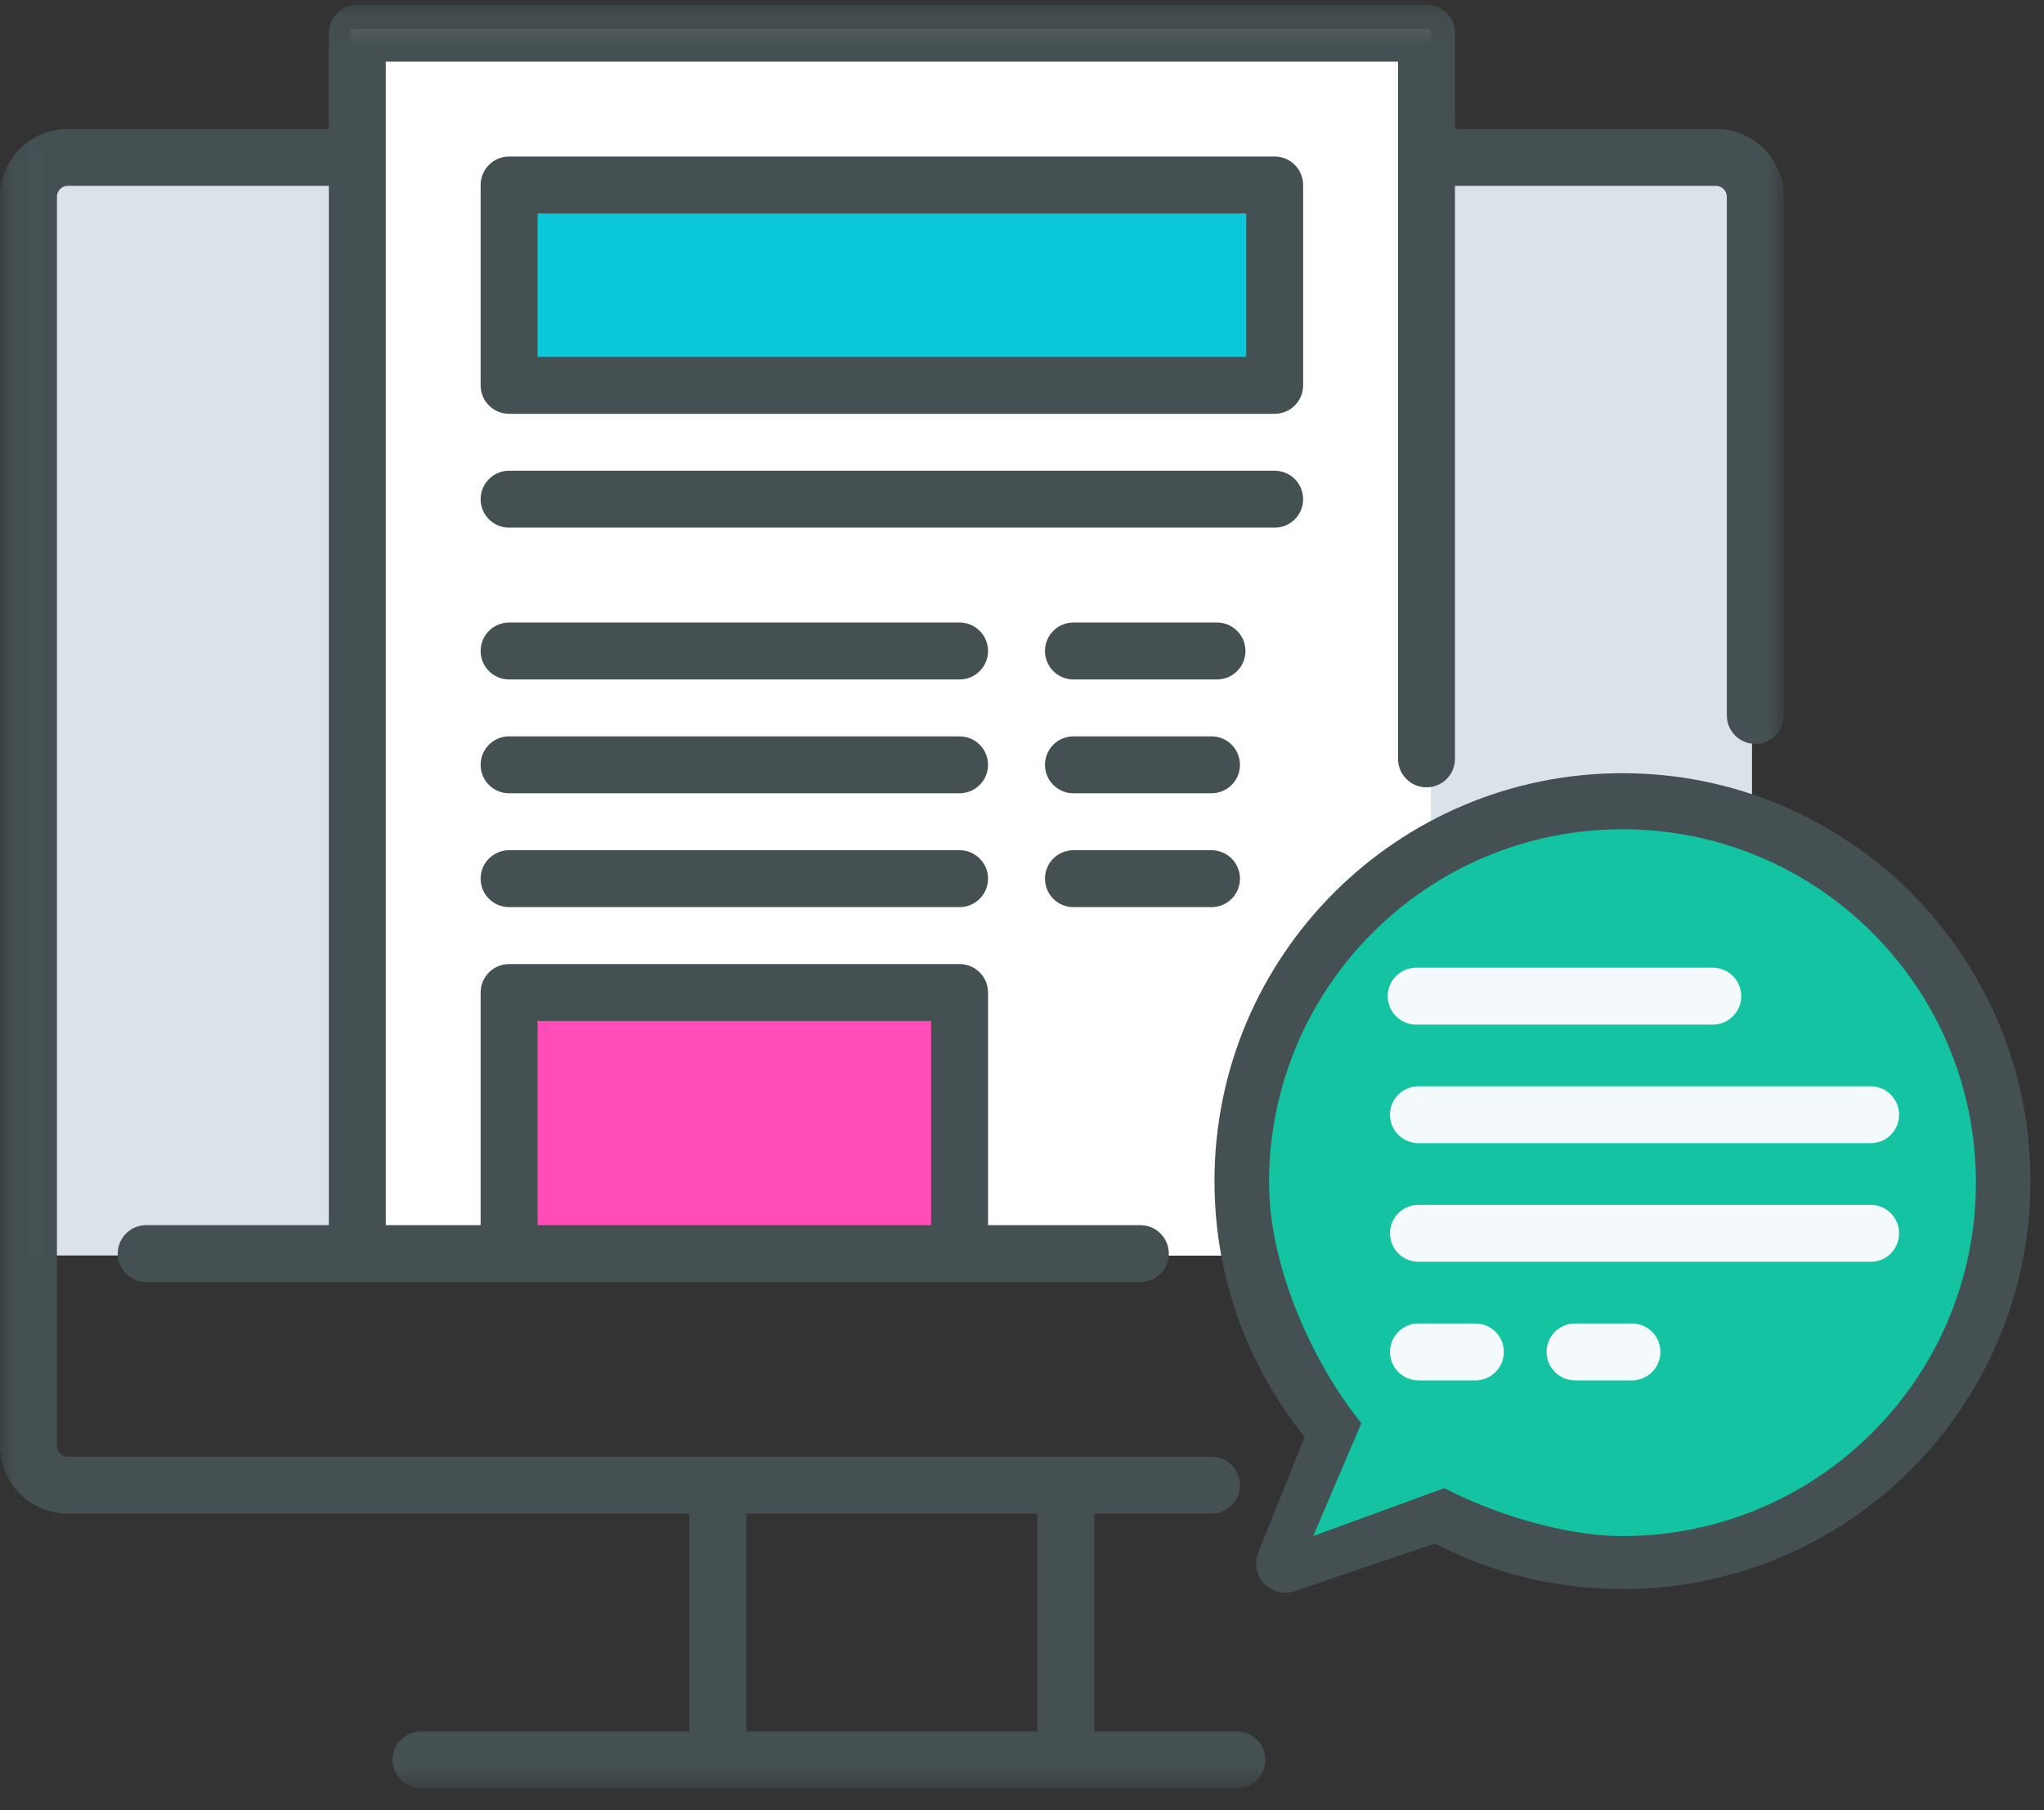 <svg xmlns="http://www.w3.org/2000/svg" width="70" height="62" xmlns:xlink="http://www.w3.org/1999/xlink">
  <rect width="100%" height="100%" fill="#333333" stroke="none"/>
  <defs>
    <path id="a" d="M61.088 30.701L61.088 61.24 0.01 61.24 0.01 0.162 61.088 0.162z"/>
  </defs>
  <g fill="none" fill-rule="evenodd">
    <mask id="b" fill="#fff">
      <use xlink:href="#a"/>
    </mask>
    <path fill="#DBE3E9" d="M1 5H60V43H1z" mask="url(#b)"/>
    <path fill="#FFF" d="M12 1H49V43H12z" mask="url(#b)"/>
    <path fill="#FF4CB7" d="M17 34H33V43H17z" mask="url(#b)"/>
    <path fill="#455053" d="M58.769,4.416 L49.827,4.416 L49.827,1.137 C49.827,0.599 49.391,0.162 48.852,0.162 L12.236,0.162 C11.697,0.162 11.261,0.599 11.261,1.137 L11.261,4.416 L2.319,4.416 C1.04,4.416 0,5.456 0,6.735 L0,49.522 C0,50.801 1.04,51.841 2.319,51.841 L23.61,51.841 L23.61,59.3 L14.415,59.3 C13.877,59.3 13.44,59.737 13.44,60.275 C13.44,60.813 13.877,61.25 14.415,61.25 L42.357,61.25 C42.895,61.25 43.332,60.813 43.332,60.275 C43.332,59.737 42.895,59.3 42.357,59.3 L37.478,59.3 L37.478,51.841 L41.49,51.841 C42.029,51.841 42.465,51.405 42.465,50.867 C42.465,50.328 42.029,49.892 41.49,49.892 L2.319,49.892 C2.118,49.892 1.95,49.723 1.95,49.522 L1.95,6.735 C1.95,6.535 2.118,6.365 2.319,6.365 L11.261,6.365 L11.261,15.22 L11.261,26.287 L11.261,41.961 L5.007,41.961 C4.468,41.961 4.032,42.397 4.032,42.936 C4.032,43.474 4.468,43.91 5.007,43.91 L39.053,43.91 C39.592,43.91 40.028,43.474 40.028,42.936 C40.028,42.397 39.592,41.961 39.053,41.961 L33.837,41.961 L33.837,33.994 C33.837,33.455 33.4,33.019 32.862,33.019 L17.435,33.019 C16.896,33.019 16.46,33.455 16.46,33.994 L16.46,41.961 L13.211,41.961 L13.211,26.287 L13.211,15.22 L13.211,2.112 L47.878,2.112 L47.878,25.992 C47.878,26.53 48.314,26.966 48.852,26.966 C49.391,26.966 49.827,26.53 49.827,25.992 L49.827,6.366 L58.769,6.366 C58.969,6.366 59.138,6.535 59.138,6.735 L59.138,24.503 L59.138,24.503 C59.138,25.042 59.574,25.478 60.113,25.478 L60.113,25.478 L60.113,25.478 C60.651,25.478 61.088,25.042 61.088,24.503 L61.088,6.735 C61.088,5.456 60.047,4.416 58.769,4.416 Z M25.559,59.3 L35.529,59.3 L35.529,51.841 L25.559,51.841 L25.559,59.3 Z M18.409,41.961 L31.887,41.961 L31.887,34.968 L18.409,34.968 L18.409,41.961 Z" mask="url(#b)"/>
    <path fill="#0BC8DA" d="M18 7H43V13H18z"/>
    <path fill="#455053" d="M17.435 14.173L43.653 14.173C44.192 14.173 44.628 13.737 44.628 13.198L44.628 6.336C44.628 5.798 44.192 5.361 43.653 5.361L17.435 5.361C16.896 5.361 16.46 5.798 16.46 6.336L16.46 13.198C16.46 13.737 16.896 14.173 17.435 14.173zM18.409 12.223L42.679 12.223 42.679 7.311 18.409 7.311 18.409 12.223zM43.653 16.122L17.435 16.122C16.896 16.122 16.46 16.559 16.46 17.097 16.46 17.636 16.896 18.072 17.435 18.072L43.653 18.072C44.192 18.072 44.628 17.636 44.628 17.097 44.628 16.559 44.192 16.122 43.653 16.122zM32.862 21.321L17.435 21.321C16.896 21.321 16.46 21.758 16.46 22.296 16.46 22.835 16.896 23.271 17.435 23.271L32.862 23.271C33.4 23.271 33.837 22.835 33.837 22.296 33.837 21.758 33.4 21.321 32.862 21.321zM41.678 21.321L36.761 21.321C36.222 21.321 35.787 21.758 35.787 22.296 35.787 22.835 36.222 23.271 36.761 23.271L41.678 23.271C42.216 23.271 42.653 22.835 42.653 22.296 42.653 21.758 42.216 21.321 41.678 21.321zM32.862 25.22L17.435 25.22C16.896 25.22 16.46 25.657 16.46 26.195 16.46 26.734 16.896 27.17 17.435 27.17L32.862 27.17C33.4 27.17 33.837 26.734 33.837 26.195 33.837 25.657 33.4 25.22 32.862 25.22zM41.49 25.22L36.761 25.22C36.222 25.22 35.787 25.657 35.787 26.195 35.787 26.734 36.222 27.17 36.761 27.17L41.49 27.17C42.029 27.17 42.465 26.734 42.465 26.195 42.465 25.657 42.029 25.22 41.49 25.22zM32.862 29.12L17.435 29.12C16.896 29.12 16.46 29.556 16.46 30.094 16.46 30.633 16.896 31.069 17.435 31.069L32.862 31.069C33.4 31.069 33.837 30.633 33.837 30.094 33.837 29.556 33.4 29.12 32.862 29.12zM41.49 29.12L36.761 29.12C36.222 29.12 35.787 29.556 35.787 30.094 35.787 30.633 36.222 31.069 36.761 31.069L41.49 31.069C42.029 31.069 42.465 30.633 42.465 30.094 42.465 29.556 42.029 29.12 41.49 29.12z"/>
    <path fill="#455053" d="M13.972,27.944 C21.689,27.944 27.944,21.689 27.944,13.972 C27.944,6.256 21.689,0 13.972,0 C6.256,0 0,6.256 0,13.972 C0,17.289 1.156,20.336 3.087,22.733 L1.497,26.697 L1.497,26.697 C1.292,27.21 1.541,27.792 2.053,27.998 C2.275,28.087 2.521,28.093 2.747,28.016 L7.548,26.383 C9.471,27.381 11.656,27.944 13.972,27.944 Z" transform="translate(41.592 26.482)"/>
    <path fill="#14C3A2" d="M13.972,26.128 C20.657,26.128 26.076,20.709 26.076,14.024 C26.076,7.339 20.657,1.92 13.972,1.92 C7.287,1.92 1.868,7.339 1.868,14.024 C1.868,16.897 3.357,20.187 5.03,22.263 L3.38,26.128 L7.869,24.487 C9.535,25.351 11.966,26.128 13.972,26.128 Z" transform="translate(41.592 26.482)"/>
    <path fill="#F4F9FC" d="M6.907 8.611L17.065 8.611 17.065 8.611C17.603 8.611 18.04 8.174 18.04 7.636L18.04 7.636 18.04 7.636C18.04 7.098 17.603 6.661 17.065 6.661L6.907 6.661 6.907 6.661C6.368 6.661 5.932 7.098 5.932 7.636L5.932 7.636 5.932 7.636C5.932 8.174 6.368 8.611 6.907 8.611zM6.986 12.672L22.472 12.672 22.472 12.672C23.01 12.672 23.446 12.236 23.446 11.698L23.446 11.698 23.446 11.698C23.446 11.159 23.01 10.723 22.472 10.723L6.986 10.723 6.986 10.723C6.448 10.723 6.011 11.159 6.011 11.698L6.011 11.698 6.011 11.698C6.011 12.236 6.448 12.672 6.986 12.672zM6.986 16.734L22.472 16.734 22.472 16.734C23.01 16.734 23.446 16.298 23.446 15.759L23.446 15.759 23.446 15.759C23.446 15.221 23.01 14.784 22.472 14.784L6.986 14.784 6.986 14.784C6.448 14.784 6.011 15.221 6.011 15.759L6.011 15.759 6.011 15.759C6.011 16.298 6.448 16.734 6.986 16.734zM6.986 20.796L8.936 20.796 8.936 20.796C9.474 20.796 9.91 20.359 9.91 19.821L9.91 19.821 9.91 19.821C9.91 19.283 9.474 18.846 8.936 18.846L6.986 18.846 6.986 18.846C6.448 18.846 6.011 19.283 6.011 19.821L6.011 19.821 6.011 19.821C6.011 20.359 6.448 20.796 6.986 20.796zM12.347 20.796L14.297 20.796 14.297 20.796C14.835 20.796 15.272 20.359 15.272 19.821L15.272 19.821 15.272 19.821C15.272 19.283 14.835 18.846 14.297 18.846L12.347 18.846 12.347 18.846C11.809 18.846 11.373 19.283 11.373 19.821L11.373 19.821 11.373 19.821C11.373 20.359 11.809 20.796 12.347 20.796z" transform="translate(41.592 26.482)"/>
  </g>
</svg>

